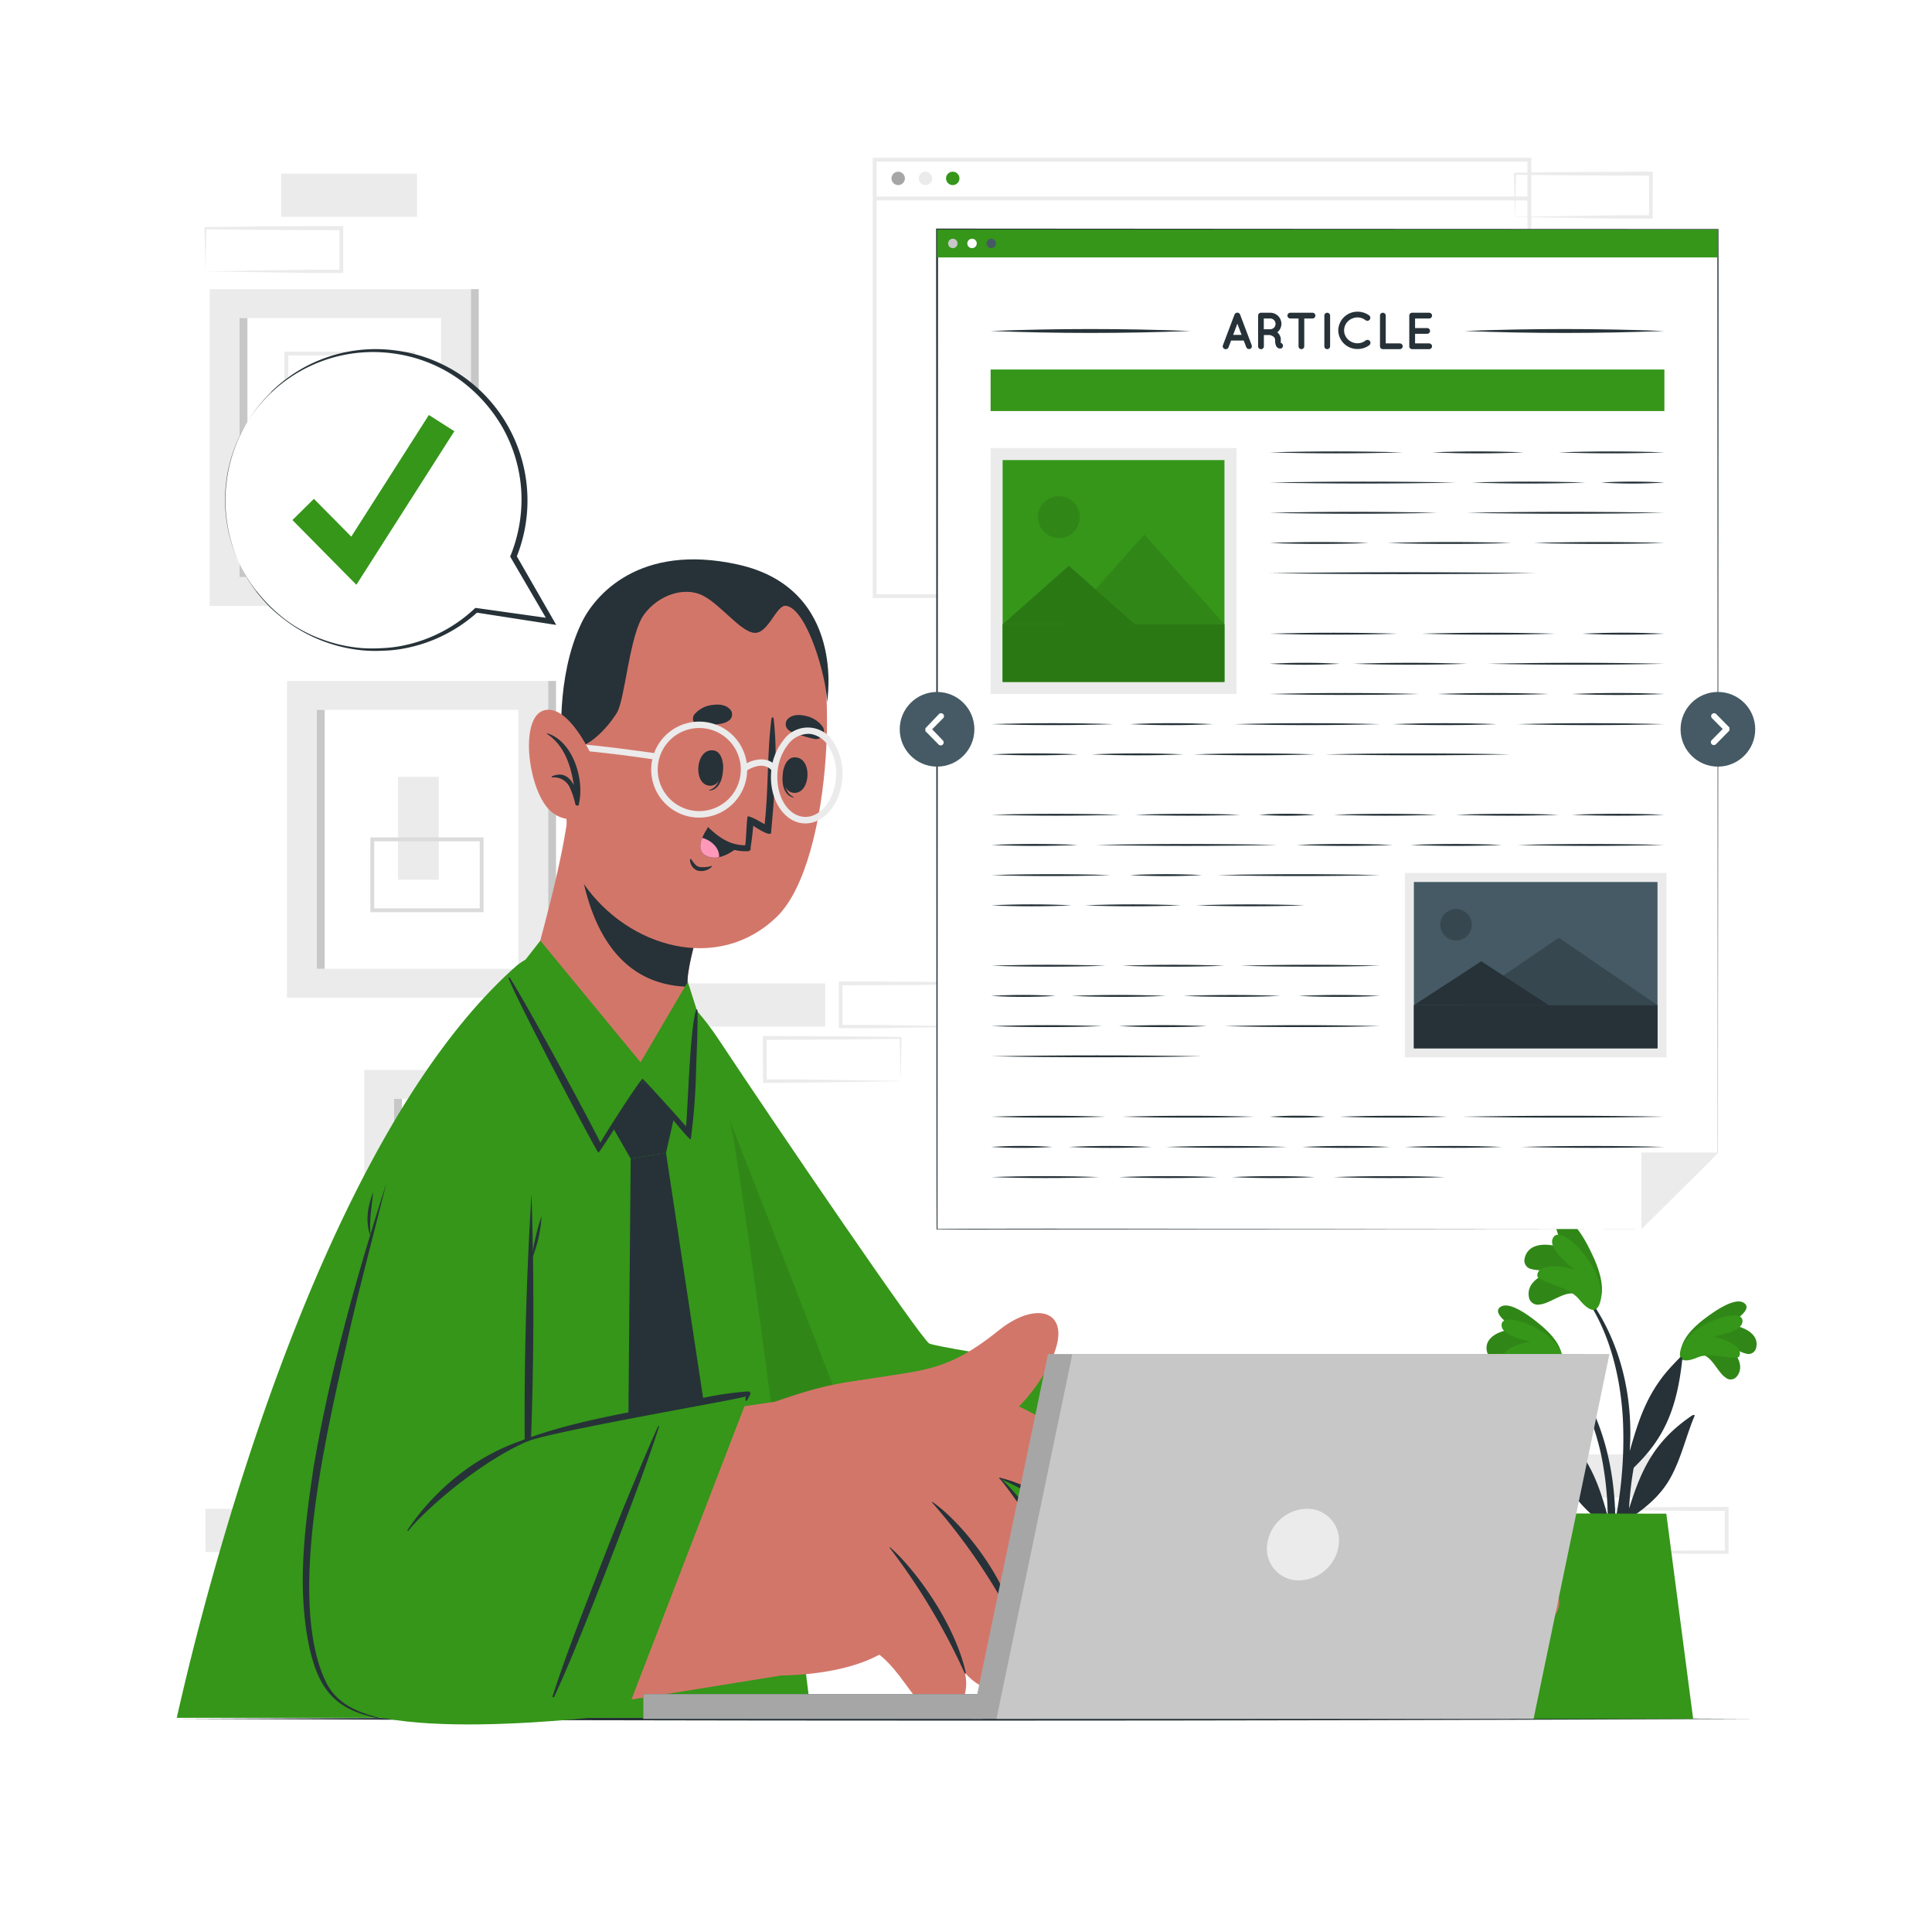 <svg class="animated" id="freepik_stories-online-article" xmlns="http://www.w3.org/2000/svg" viewBox="0 0 500 500" version="1.1" xmlns:xlink="http://www.w3.org/1999/xlink" xmlns:svgjs="http://svgjs.com/svgjs"><style>svg#freepik_stories-online-article:not(.animated) .animable {opacity: 0;}svg#freepik_stories-online-article.animated #freepik--Character--inject-68 {animation: 3s Infinite  linear floating;animation-delay: 0s;}            @keyframes floating {                0% {                    opacity: 1;                    transform: translateY(0px);                }                50% {                    transform: translateY(-10px);                }                100% {                    opacity: 1;                    transform: translateY(0px);                }            }        </style><g id="freepik--background-complete--inject-68" class="animable" style="transform-origin: 250.135px 221.485px;"><g id="elbi0k42zgi88"><rect x="392.07" y="376.37" width="35.16" height="11.19" style="fill: rgb(235, 235, 235); transform-origin: 409.65px 381.965px; transform: rotate(180deg);" class="animable"></rect></g><rect x="335.65" y="142.86" width="35.16" height="11.19" style="fill: rgb(235, 235, 235); transform-origin: 353.23px 148.455px;" id="el7qg5wkvgype" class="animable"></rect><path d="M411.68,401.67c5.84-.09,20.81-.34,26.45-.41l8.71,0-.46.45,0-11.19.5.5c-5.84,0-20.73-.07-26.37-.15l-8.79-.11.24-.24-.24,11.19Zm0,0-.23-11.19v-.23h.24c4.39-.06,13.2-.16,17.58-.2l17.58-.07h.5v.5l0,11.19v.46h-.45l-8.87,0c-5.6-.06-20.5-.32-26.29-.42Z" style="fill: rgb(235, 235, 235); transform-origin: 429.4px 396.055px;" id="eldjlaqc85p8n" class="animable"></path><path d="M252.69,265.69c-5.85.1-20.62.35-26.29.41l-8.86,0h-.46v-.46l0-11.19V254h.51l17.57.07c4.38,0,13.21.13,17.58.19h.25v.23l-.24,11.19Zm0,0-.23-11.19.23.24c-4.38.06-13.19.16-17.58.19l-17.57.07.49-.5,0,11.19-.45-.45,8.71,0c5.57.06,20.68.31,26.44.41Z" style="fill: rgb(235, 235, 235); transform-origin: 235.035px 260.05px;" id="elvc829ir0wcf" class="animable"></path><path d="M233.08,279.8c-5.86.1-20.63.35-26.29.41l-8.87.05h-.45v-.46l-.05-11.19v-.5h.5l17.58.07c4.38,0,13.2.13,17.58.19h.24v.23l-.24,11.19Zm0,0-.24-11.19.24.24c-4.38.06-13.19.15-17.58.19l-17.58.07.5-.5,0,11.19-.46-.45,8.71,0c5.58.06,20.69.31,26.45.41Z" style="fill: rgb(235, 235, 235); transform-origin: 215.37px 274.185px;" id="elzwnudezsav" class="animable"></path><rect x="178.39" y="254.5" width="35.16" height="11.19" style="fill: rgb(235, 235, 235); transform-origin: 195.97px 260.095px;" id="elfj110ddfhd6" class="animable"></rect><g id="elhhwkxof679"><rect x="53.16" y="390.48" width="35.16" height="11.19" style="fill: rgb(235, 235, 235); transform-origin: 70.74px 396.075px; transform: rotate(180deg);" class="animable"></rect></g><g id="elpnhqf99x0eo"><rect x="72.77" y="44.93" width="35.16" height="11.19" style="fill: rgb(235, 235, 235); transform-origin: 90.35px 50.525px; transform: rotate(180deg);" class="animable"></rect></g><path d="M53.16,70.23c5.84-.1,20.81-.35,26.45-.41l8.71,0-.46.45,0-11.19.5.5c-5.84,0-20.73-.07-26.37-.15l-8.79-.11L53.4,59l-.24,11.19Zm0,0L52.92,59v-.23h.24c4.39-.06,13.19-.16,17.58-.2l17.58-.07h.5V59l0,11.19v.46h-.45l-8.87,0c-5.6-.07-20.51-.32-26.29-.42Z" style="fill: rgb(235, 235, 235); transform-origin: 70.87px 64.575px;" id="elxdil4d30n7k" class="animable"></path><path d="M392.07,56.12c5.84-.1,20.81-.34,26.45-.41l8.71,0-.46.45,0-11.19.5.5-17.58-.07c-4.38,0-13.2-.13-17.58-.19l.24-.24-.24,11.19Zm0,0-.24-11.19V44.7h.24c4.39-.06,13.2-.16,17.58-.2l17.58-.07h.5v.5l-.05,11.19v.46h-.45l-8.87,0c-5.6-.07-20.5-.32-26.29-.42Z" style="fill: rgb(235, 235, 235); transform-origin: 409.78px 50.505px;" id="eljjt3xtu4gul" class="animable"></path><path d="M396.3,154.78H225.86V40.84H396.3Zm-169.44-1H395.3V41.84H226.86Z" style="fill: rgb(235, 235, 235); transform-origin: 311.08px 97.81px;" id="el2tz159qmi28" class="animable"></path><path d="M234.18,46.17a1.73,1.73,0,1,1-1.73-1.73A1.74,1.74,0,0,1,234.18,46.17Z" style="fill: rgb(166, 166, 166); transform-origin: 232.45px 46.17px;" id="eledtaapmoxar" class="animable"></path><path d="M241.24,46.17a1.73,1.73,0,1,1-1.73-1.73A1.74,1.74,0,0,1,241.24,46.17Z" style="fill: rgb(235, 235, 235); transform-origin: 239.51px 46.17px;" id="el2ujdk9i1km6" class="animable"></path><path d="M248.3,46.17a1.73,1.73,0,1,1-1.73-1.73A1.73,1.73,0,0,1,248.3,46.17Z" style="fill: rgb(53, 150, 25); transform-origin: 246.57px 46.17px;" id="el4z0fxifssln" class="animable"></path><rect x="226.36" y="50.86" width="169.44" height="1" style="fill: rgb(235, 235, 235); transform-origin: 311.08px 51.36px;" id="elk042r5ywwm" class="animable"></rect><rect x="54.27" y="74.83" width="67.59" height="81.99" style="fill: rgb(235, 235, 235); transform-origin: 88.065px 115.825px;" id="ellzt91wxkvw" class="animable"></rect><rect x="62" y="82.31" width="52.15" height="67.02" style="fill: rgb(255, 255, 255); transform-origin: 88.075px 115.82px;" id="elii8ckaz3e" class="animable"></rect><rect x="62" y="82.31" width="2.03" height="67.02" style="fill: rgb(199, 199, 199); transform-origin: 63.015px 115.82px;" id="elcfmcyfj09qa" class="animable"></rect><rect x="121.87" y="74.83" width="2.03" height="81.99" style="fill: rgb(199, 199, 199); transform-origin: 122.885px 115.825px;" id="el8nvy2osfbkg" class="animable"></rect><g id="el8x2psnhrbpm"><rect x="89.24" y="97.81" width="12.3" height="36.63" style="fill: rgb(235, 235, 235); transform-origin: 95.39px 116.125px; transform: rotate(180deg);" class="animable"></rect></g><path d="M107.4,110H73.61v-19H107.4Zm-32.79-1H106.4v-17H74.61Z" style="fill: rgb(235, 235, 235); transform-origin: 90.505px 100.5px;" id="el7whaa143yxk" class="animable"></path><rect x="94.27" y="276.89" width="67.59" height="81.99" style="fill: rgb(235, 235, 235); transform-origin: 128.065px 317.885px;" id="el0fu95olfuna" class="animable"></rect><rect x="102" y="284.37" width="52.15" height="67.02" style="fill: rgb(255, 255, 255); transform-origin: 128.075px 317.88px;" id="elpmbmhuqnwad" class="animable"></rect><rect x="102" y="284.37" width="2.03" height="67.02" style="fill: rgb(199, 199, 199); transform-origin: 103.015px 317.88px;" id="elbh5j3hnnj9f" class="animable"></rect><rect x="161.87" y="276.89" width="2.03" height="81.99" style="fill: rgb(199, 199, 199); transform-origin: 162.885px 317.885px;" id="elyfymolh4c0k" class="animable"></rect><rect x="119.47" y="299.87" width="12.3" height="36.63" style="fill: rgb(235, 235, 235); transform-origin: 125.62px 318.185px;" id="elyjayyto5y0a" class="animable"></rect><path d="M147.4,312.06H113.61V293.11H147.4Zm-32.79-1H146.4V294.11H114.61Z" style="fill: rgb(235, 235, 235); transform-origin: 130.505px 302.585px;" id="elgjuenjxxeo" class="animable"></path><rect x="74.27" y="176.23" width="67.59" height="81.99" style="fill: rgb(235, 235, 235); transform-origin: 108.065px 217.225px;" id="eldoxsbgmkzwr" class="animable"></rect><rect x="82" y="183.71" width="52.15" height="67.02" style="fill: rgb(255, 255, 255); transform-origin: 108.075px 217.22px;" id="elktfh5w4n4j" class="animable"></rect><rect x="82" y="183.71" width="2.03" height="67.02" style="fill: rgb(199, 199, 199); transform-origin: 83.015px 217.22px;" id="elpwniqvb6eaa" class="animable"></rect><rect x="141.87" y="176.23" width="2.03" height="81.99" style="fill: rgb(199, 199, 199); transform-origin: 142.885px 217.225px;" id="el1p2kp0u0td9" class="animable"></rect><rect x="103.02" y="201.04" width="10.53" height="26.63" style="fill: rgb(235, 235, 235); transform-origin: 108.285px 214.355px;" id="elzfu7l4fw5m8" class="animable"></rect><path d="M125.15,236.08H95.85V216.72h29.3Zm-28.3-1h27.3V217.72H96.85Z" style="fill: rgb(219, 219, 219); transform-origin: 110.5px 226.4px;" id="eluupqlif8l9s" class="animable"></path></g><g id="freepik--Table--inject-68" class="animable" style="transform-origin: 250px 444.836px;"><path d="M45.75,444.84c130.86-.62,277.64-.62,408.5,0-130.86.61-277.64.61-408.5,0Z" style="fill: rgb(38, 50, 56); transform-origin: 250px 444.836px;" id="elpxij2hoy4eh" class="animable"></path></g><g id="freepik--Plant--inject-68" class="animable" style="transform-origin: 419.664px 380.12px;"><path d="M401.86,350.22c15.62,15.29,18.24,38.95,14.95,59.68-.09.47-.81.34-.81-.1,0-4.72.14-9.4.13-14.06-.09-.21-.16-.41-.25-.62-4.07-3-7.82-6.32-10.14-10.91-2.61-5.13-3.64-10.92-5.63-16.27-.19-.52.36-.37.72-.1,9.5,7,12.53,14.55,15.25,24.63a83.63,83.63,0,0,0-1.65-15.7c-2.05-9.56-6.12-19-13-26.14C401.19,350.36,401.59,350,401.86,350.22Z" style="fill: rgb(38, 50, 56); transform-origin: 409.065px 380.174px;" id="elm8gdn8kzc2" class="animable"></path><path d="M398.92,352c-2.69.09-4.37,4.39-6.46,5.64a2,2,0,0,1-3-.46c-2.08-2.9.77-6.48,3.45-8.47-1.92.78-3.5,2.17-5.57,2.56a1.93,1.93,0,0,1-2.51-1.51c-.91-3.95,4-5.7,7.44-5.79-1.65-1.14-6.37-4.25-3.86-5.79s8.08,2.92,9.89,4.39c2.66,2.15,5.82,5.37,5.94,8.74C404.43,355.25,401,352.83,398.92,352Z" style="fill: rgb(53, 150, 25); transform-origin: 394.484px 347.992px;" id="elo4w4e8d2usf" class="animable"></path><g id="elnzvwhoogcsh"><path d="M398.92,352c-2.69.09-4.37,4.39-6.46,5.64a2,2,0,0,1-3-.46c-2.08-2.9.77-6.48,3.45-8.47-1.92.78-3.5,2.17-5.57,2.56a1.93,1.93,0,0,1-2.51-1.51c-.91-3.95,4-5.7,7.44-5.79-1.65-1.14-6.37-4.25-3.86-5.79s8.08,2.92,9.89,4.39c2.66,2.15,5.82,5.37,5.94,8.74C404.43,355.25,401,352.83,398.92,352Z" style="opacity: 0.1; transform-origin: 394.484px 347.992px;" class="animable"></path></g><path d="M399.7,352.66c-3.44-1.56-10,.69-10.6-.61-1.14-2.65,4.14-4.46,7-4.81-2.63-.71-7.65-1.85-7.5-4.37.19-3.09,7.71-.44,11.52,2.48,4.79,3.68,4.76,7.22,4,7.93C403,354.26,400.27,352.92,399.7,352.66Z" style="fill: rgb(53, 150, 25); transform-origin: 396.547px 347.561px;" id="elnpffm31smtd" class="animable"></path><path d="M437.43,348.71c-16.19,14.68-19.71,38.23-17.21,59.06.07.47.8.37.82-.07.18-4.71.21-9.39.41-14.05l.26-.61c4.19-2.81,8.06-6,10.56-10.51,2.8-5,4.05-10.78,6.24-16,.21-.51-.34-.38-.71-.13-9.76,6.64-13.08,14.06-16.19,24a84.53,84.53,0,0,1,2.25-15.62c2.42-9.48,6.84-18.79,14-25.63A.29.29,0,0,0,437.43,348.71Z" style="fill: rgb(38, 50, 56); transform-origin: 429.024px 378.351px;" id="elo480u6tchoh" class="animable"></path><path d="M440.3,350.6c2.68.19,4.2,4.55,6.25,5.88a2,2,0,0,0,3-.35c2.18-2.82-.53-6.5-3.13-8.6,1.89.86,3.42,2.31,5.47,2.78a2,2,0,0,0,2.57-1.41c1.06-3.92-3.82-5.86-7.22-6.07,1.69-1.08,6.53-4,4.08-5.64s-8.19,2.6-10.05,4c-2.74,2.05-6,5.15-6.27,8.52C434.67,353.63,438.2,351.34,440.3,350.6Z" style="fill: rgb(53, 150, 25); transform-origin: 444.793px 346.911px;" id="elh38vf30g7s4" class="animable"></path><g id="elu76nz17p1d8"><path d="M440.3,350.6c2.68.19,4.2,4.55,6.25,5.88a2,2,0,0,0,3-.35c2.18-2.82-.53-6.5-3.13-8.6,1.89.86,3.42,2.31,5.47,2.78a2,2,0,0,0,2.57-1.41c1.06-3.92-3.82-5.86-7.22-6.07,1.69-1.08,6.53-4,4.08-5.64s-8.19,2.6-10.05,4c-2.74,2.05-6,5.15-6.27,8.52C434.67,353.63,438.2,351.34,440.3,350.6Z" style="opacity: 0.1; transform-origin: 444.793px 346.911px;" class="animable"></path></g><path d="M439.5,351.23c3.49-1.43,10,1.07,10.61-.21,1.24-2.6-4-4.62-6.79-5.08,2.64-.61,7.71-1.55,7.65-4.08-.07-3.09-7.69-.72-11.6,2.05-4.93,3.49-5,7-4.27,7.77C436.15,352.7,438.92,351.47,439.5,351.23Z" style="fill: rgb(53, 150, 25); transform-origin: 442.867px 346.241px;" id="elhrrw51y5bln" class="animable"></path><path d="M420.88,387.5a159.81,159.81,0,0,1-5,23.22.58.58,0,0,1-1.13-.23c1.06-7.15,3-14.18,4.06-21.33A107.91,107.91,0,0,0,420,367.25c-.68-12.06-4-24.89-11.83-34.33-.17-.22.19-.54.37-.33,15.76,18.37,13.25,40.89,13.24,42.91,2.23-7.6,4.53-16.32,13-24.06.37-.34.65-.18.59.39-1.51,14.1-5.43,21.47-13.61,29Q421.41,384.2,420.88,387.5Z" style="fill: rgb(38, 50, 56); transform-origin: 421.752px 371.823px;" id="elyxbvjdcc64" class="animable"></path><path d="M408.06,335c-2.84-1.26-6.75,2.35-9.55,2.59a2.32,2.32,0,0,1-2.84-2c-.7-4,4.06-6.32,7.84-7-2.38-.14-4.73.49-7.07-.14a2.24,2.24,0,0,1-1.85-2.83c1.05-4.55,7.07-3.88,10.64-2.26-1.13-2-4.47-7.62-1.09-7.95s6.92,7.09,8.05,9.53c1.68,3.57,3.34,8.51,1.77,12.06C412.14,341.18,409.79,336.93,408.06,335Z" style="fill: rgb(53, 150, 25); transform-origin: 404.547px 327.088px;" id="elmwj19km93fa" class="animable"></path><g id="el816yst2b4hc"><path d="M408.06,335c-2.84-1.26-6.75,2.35-9.55,2.59a2.32,2.32,0,0,1-2.84-2c-.7-4,4.06-6.32,7.84-7-2.38-.14-4.73.49-7.07-.14a2.24,2.24,0,0,1-1.85-2.83c1.05-4.55,7.07-3.88,10.64-2.26-1.13-2-4.47-7.62-1.09-7.95s6.92,7.09,8.05,9.53c1.68,3.57,3.34,8.51,1.77,12.06C412.14,341.18,409.79,336.93,408.06,335Z" style="opacity: 0.1; transform-origin: 404.547px 327.088px;" class="animable"></path></g><path d="M408.53,336.11c-2.78-3.35-10.76-4.34-10.69-6,.16-3.32,6.54-2.55,9.67-1.48-2.36-2.06-7-5.76-5.57-8.3,1.75-3.11,8.21,3.43,10.69,8.37,3.13,6.23,1.31,9.89.13,10.23C411.14,339.42,409,336.67,408.53,336.11Z" style="fill: rgb(53, 150, 25); transform-origin: 406.104px 329.256px;" id="el7u74fj33m0v" class="animable"></path><path d="M431.24,391.74l6.95,53.1H395.91c.87-4.71,8.74-53.16,8.74-53.16Z" style="fill: rgb(53, 150, 25); transform-origin: 417.05px 418.26px;" id="elzjhc8s0lfy" class="animable"></path></g><g id="freepik--Article--inject-68" class="animable" style="transform-origin: 343.55px 188.675px;"><polygon points="424.8 318.08 242.51 318.08 242.51 59.41 444.59 59.41 444.59 298.27 424.8 318.08" style="fill: rgb(255, 255, 255); transform-origin: 343.55px 188.745px;" id="elntufew2kswo" class="animable"></polygon><path d="M424.8,318.08c-.09,0-182.31.08-182.4.11s-.09-258.73-.14-258.78v-.25h.25c.1,0,202.12.14,202.22.11s-.18,239-.13,239-19.8,19.8-19.8,19.81Zm0,0,19.77-19.81-.12-238.86c.88.3-202.13.18-201.94.25l.25-.25-.14,258.67c-.68-.26,182.33.07,182.18,0Z" style="fill: rgb(38, 50, 56); transform-origin: 343.506px 188.675px;" id="elkc63l4vpqg" class="animable"></path><rect x="242.51" y="59.41" width="202.08" height="7.21" style="fill: rgb(53, 150, 25); transform-origin: 343.55px 63.015px;" id="el088nhm2i6mn4" class="animable"></rect><path d="M247.81,63a1.22,1.22,0,1,1-1.22-1.22A1.22,1.22,0,0,1,247.81,63Z" style="fill: rgb(199, 199, 199); transform-origin: 246.59px 63px;" id="eli2w48opd5z" class="animable"></path><path d="M252.78,63a1.22,1.22,0,1,1-1.22-1.22A1.21,1.21,0,0,1,252.78,63Z" style="fill: rgb(255, 255, 255); transform-origin: 251.56px 63px;" id="elyec80abp3n8" class="animable"></path><path d="M257.76,63a1.22,1.22,0,1,1-1.22-1.22A1.22,1.22,0,0,1,257.76,63Z" style="fill: rgb(69, 90, 100); transform-origin: 256.54px 63px;" id="el90dqljqet8" class="animable"></path><path d="M321.87,88.14H318.6l-.66,1.75a.78.78,0,0,1-1,.43.76.76,0,0,1-.44-1l3-7.93a.78.78,0,0,1,.72-.47.75.75,0,0,1,.71.47l3,7.93a.77.77,0,0,1-.45,1,.62.62,0,0,1-.25,0,.72.72,0,0,1-.69-.47Zm-.55-1.48-1.09-2.89-1.09,2.89Z" style="fill: rgb(38, 50, 56); transform-origin: 320.213px 85.646px;" id="elsk2s2hvpulo" class="animable"></path><path d="M332,89.25a.75.75,0,0,1-.47.94,1.34,1.34,0,0,1-.3,0h0a1,1,0,0,1-.53-.15,1.39,1.39,0,0,1-.43-.47A3.62,3.62,0,0,1,330,88a1.1,1.1,0,0,0-.16-.57,1.21,1.21,0,0,0-.41-.4,2.86,2.86,0,0,0-.75-.32h-1.59v2.92a.74.74,0,0,1-.75.74.73.73,0,0,1-.74-.74V81.68a.73.73,0,0,1,.74-.74h2.41a2.88,2.88,0,0,1,2.88,2.89A2.84,2.84,0,0,1,330.56,86a2.25,2.25,0,0,1,.47.5,2.55,2.55,0,0,1,.45,1.45,3,3,0,0,0,0,.8A.74.74,0,0,1,332,89.25Zm-1.89-5.42a1.38,1.38,0,0,0-1.38-1.4h-1.66v2.78h1.66A1.38,1.38,0,0,0,330.11,83.83Z" style="fill: rgb(38, 50, 56); transform-origin: 328.818px 85.655px;" id="elqoymwpceslp" class="animable"></path><path d="M339.68,82.43h-2.14v7.19a.74.74,0,1,1-1.48,0V82.43h-2.13a.75.75,0,0,1-.74-.75.73.73,0,0,1,.74-.74h5.75a.74.74,0,0,1,.74.74A.76.76,0,0,1,339.68,82.43Z" style="fill: rgb(38, 50, 56); transform-origin: 336.805px 85.65px;" id="elud547aut5gq" class="animable"></path><path d="M342.74,81.68a.73.73,0,0,1,.74-.74.75.75,0,0,1,.75.74v7.94a.75.75,0,0,1-.75.74.73.73,0,0,1-.74-.74Z" style="fill: rgb(38, 50, 56); transform-origin: 343.485px 85.65px;" id="elguljwm2hlcf" class="animable"></path><path d="M346.34,85.52a4.93,4.93,0,0,1,4.94-4.85,5,5,0,0,1,3.11,1,.78.78,0,0,1-.95,1.23,3.32,3.32,0,0,0-2.16-.75,3.6,3.6,0,0,0-2.43,1,3.35,3.35,0,0,0-1,2.35,3.29,3.29,0,0,0,1,2.34,3.6,3.6,0,0,0,2.43,1,3.39,3.39,0,0,0,2.16-.74.81.81,0,0,1,1.08.15.79.79,0,0,1-.13,1.07,5,5,0,0,1-3.11,1A4.91,4.91,0,0,1,346.34,85.52Z" style="fill: rgb(38, 50, 56); transform-origin: 350.506px 85.495px;" id="elzoj6b6xi7n" class="animable"></path><path d="M357.14,89.62V81.68a.74.74,0,0,1,.74-.74.75.75,0,0,1,.75.74v7.19h3.65a.76.76,0,0,1,.74.75.75.75,0,0,1-.74.74h-4.4A.73.73,0,0,1,357.14,89.62Z" style="fill: rgb(38, 50, 56); transform-origin: 360.08px 85.65px;" id="elb87osz7279n" class="animable"></path><path d="M364.72,89.62V81.68a.73.73,0,0,1,.74-.74h4.41a.74.74,0,0,1,.74.74.75.75,0,0,1-.74.75h-3.65V84.9h3.13a.75.75,0,0,1,.74.74.74.74,0,0,1-.74.75h-3.13v2.48h3.65a.76.76,0,0,1,.74.75.75.75,0,0,1-.74.74H365.5s0,0,0,0h0A.74.74,0,0,1,364.72,89.62Z" style="fill: rgb(38, 50, 56); transform-origin: 367.665px 85.65px;" id="elucuax0tqlil" class="animable"></path><path d="M379,85.66c17.2-.67,34.52-.67,51.71,0-17.19.67-34.51.67-51.71,0Z" style="fill: rgb(38, 50, 56); transform-origin: 404.855px 85.66px;" id="ely4lar0rymln" class="animable"></path><path d="M256.37,85.66c17.19-.67,34.51-.67,51.71,0-17.2.67-34.52.67-51.71,0Z" style="fill: rgb(38, 50, 56); transform-origin: 282.225px 85.66px;" id="elc75x89qjkms" class="animable"></path><rect x="256.37" y="95.63" width="174.37" height="10.75" style="fill: rgb(53, 150, 25); transform-origin: 343.555px 101.005px;" id="elpgeac4bdhwh" class="animable"></rect><path d="M403.41,117.08c8.81-.33,18.51-.33,27.32,0-8.81.33-18.51.33-27.32,0Z" style="fill: rgb(38, 50, 56); transform-origin: 417.07px 117.08px;" id="eln5gfcbkk04g" class="animable"></path><path d="M370.61,117.08q11.86-.51,23.74,0-11.87.51-23.74,0Z" style="fill: rgb(38, 50, 56); transform-origin: 382.48px 117.08px;" id="el1e9ahdipqph" class="animable"></path><path d="M328.59,117.08c11.11-.33,23.33-.33,34.43,0-11.1.33-23.32.33-34.43,0Z" style="fill: rgb(38, 50, 56); transform-origin: 345.805px 117.08px;" id="el0x1suebbhs19" class="animable"></path><path d="M414.33,124.89a133.94,133.94,0,0,1,16.4,0,132,132,0,0,1-16.4,0Z" style="fill: rgb(38, 50, 56); transform-origin: 422.53px 124.892px;" id="elte4j2dy5wqf" class="animable"></path><path d="M380.89,124.89c9.5-.32,20-.33,29.45,0-9.49.33-19.95.33-29.45,0Z" style="fill: rgb(38, 50, 56); transform-origin: 395.615px 124.892px;" id="eltlsybj2c8e" class="animable"></path><path d="M328.59,124.89c15.56-.32,32.68-.33,48.24,0-15.56.33-32.68.33-48.24,0Z" style="fill: rgb(38, 50, 56); transform-origin: 352.71px 124.892px;" id="elu0pzaf7tnej" class="animable"></path><path d="M379.66,132.71c16.48-.33,34.6-.33,51.07,0-16.47.33-34.59.33-51.07,0Z" style="fill: rgb(38, 50, 56); transform-origin: 405.195px 132.71px;" id="els5pkbx8h45l" class="animable"></path><path d="M328.59,132.71c14-.33,29.37-.33,43.35,0-14,.33-29.37.33-43.35,0Z" style="fill: rgb(38, 50, 56); transform-origin: 350.265px 132.71px;" id="el3sdmr5y972o" class="animable"></path><path d="M396.93,140.52c10.9-.32,22.9-.33,33.8,0-10.9.33-22.9.33-33.8,0Z" style="fill: rgb(38, 50, 56); transform-origin: 413.83px 140.522px;" id="el8gxficcrgue" class="animable"></path><path d="M359.13,140.52c10.33-.32,21.71-.33,32,0-10.33.33-21.71.33-32,0Z" style="fill: rgb(38, 50, 56); transform-origin: 375.13px 140.522px;" id="el5qn19g1bujk" class="animable"></path><path d="M328.59,140.52c8.28-.32,17.39-.33,25.67,0-8.28.33-17.39.33-25.67,0Z" style="fill: rgb(38, 50, 56); transform-origin: 341.425px 140.522px;" id="eldhm0ovgnay" class="animable"></path><path d="M328.59,148.34c22.21-.33,46.64-.33,68.85,0-22.21.33-46.64.32-68.85,0Z" style="fill: rgb(38, 50, 56); transform-origin: 363.015px 148.338px;" id="elkjf8exp05d" class="animable"></path><path d="M409.46,164q10.64-.51,21.27,0-10.64.51-21.27,0Z" style="fill: rgb(38, 50, 56); transform-origin: 420.095px 164px;" id="elx19ht75slpm" class="animable"></path><path d="M367.89,164c11.15-.33,23.43-.33,34.58,0-11.15.33-23.43.32-34.58,0Z" style="fill: rgb(38, 50, 56); transform-origin: 385.18px 163.998px;" id="elqwen3q9kehf" class="animable"></path><path d="M328.59,164c10.68-.33,22.42-.33,33.09,0-10.67.33-22.41.32-33.09,0Z" style="fill: rgb(38, 50, 56); transform-origin: 345.135px 163.998px;" id="elfan84zik7g9" class="animable"></path><path d="M385.18,171.78c14.7-.33,30.86-.33,45.55,0-14.69.33-30.85.33-45.55,0Z" style="fill: rgb(38, 50, 56); transform-origin: 407.955px 171.78px;" id="elz8enp5oa16l" class="animable"></path><path d="M350.26,171.78c9.49-.33,19.92-.33,29.4,0-9.48.33-19.91.33-29.4,0Z" style="fill: rgb(38, 50, 56); transform-origin: 364.96px 171.78px;" id="eluzoe9xaf94" class="animable"></path><path d="M328.59,171.78a163.66,163.66,0,0,1,18.13,0,161.25,161.25,0,0,1-18.13,0Z" style="fill: rgb(38, 50, 56); transform-origin: 337.655px 171.782px;" id="elc7mkpb6mfj" class="animable"></path><path d="M406.8,179.6q12-.51,23.93,0-12,.51-23.93,0Z" style="fill: rgb(38, 50, 56); transform-origin: 418.765px 179.6px;" id="elfb7oaxwhpbm" class="animable"></path><path d="M371.94,179.6c9.31-.33,19.56-.33,28.87,0-9.31.33-19.56.32-28.87,0Z" style="fill: rgb(38, 50, 56); transform-origin: 386.375px 179.598px;" id="elfjiwjfpocba" class="animable"></path><path d="M328.59,179.6c12.5-.33,26.25-.33,38.75,0-12.5.33-26.25.32-38.75,0Z" style="fill: rgb(38, 50, 56); transform-origin: 347.965px 179.598px;" id="eli5c1i0bgb0l" class="animable"></path><path d="M392.72,187.41c12.26-.33,25.75-.33,38,0-12.26.33-25.75.33-38,0Z" style="fill: rgb(38, 50, 56); transform-origin: 411.72px 187.41px;" id="elgwktht6yuoe" class="animable"></path><path d="M360.46,187.41c8.69-.33,18.25-.33,26.94,0-8.69.33-18.25.33-26.94,0Z" style="fill: rgb(38, 50, 56); transform-origin: 373.93px 187.41px;" id="eljz0nwi2dpor" class="animable"></path><path d="M319.45,187.41c12.16-.33,25.53-.33,37.69,0-12.16.33-25.53.33-37.69,0Z" style="fill: rgb(38, 50, 56); transform-origin: 338.295px 187.41px;" id="eldc4u5os95bb" class="animable"></path><path d="M292.4,187.41q10.75-.51,21.51,0-10.76.51-21.51,0Z" style="fill: rgb(38, 50, 56); transform-origin: 303.155px 187.41px;" id="elyog5x8l3vb" class="animable"></path><path d="M256.54,187.41c10.21-.33,21.44-.33,31.65,0-10.21.33-21.44.33-31.65,0Z" style="fill: rgb(38, 50, 56); transform-origin: 272.365px 187.41px;" id="elm4icqj6eras" class="animable"></path><path d="M343,195.23c15.41-.33,32.36-.33,47.77,0-15.41.33-32.36.32-47.77,0Z" style="fill: rgb(38, 50, 56); transform-origin: 366.885px 195.228px;" id="ele6tqqtucvt4" class="animable"></path><path d="M308.92,195.23c10.12-.33,21.25-.33,31.37,0-10.12.33-21.25.32-31.37,0Z" style="fill: rgb(38, 50, 56); transform-origin: 324.605px 195.228px;" id="el5iqk9wcm2xw" class="animable"></path><path d="M282.54,195.23q11.85-.51,23.72,0-11.86.5-23.72,0Z" style="fill: rgb(38, 50, 56); transform-origin: 294.4px 195.228px;" id="elpk9wdug8c9f" class="animable"></path><path d="M256.54,195.23q11.22-.51,22.45,0-11.22.5-22.45,0Z" style="fill: rgb(38, 50, 56); transform-origin: 267.765px 195.228px;" id="eluibji5ynnkg" class="animable"></path><path d="M406.8,210.86q12-.51,23.93,0-12,.49-23.93,0Z" style="fill: rgb(38, 50, 56); transform-origin: 418.765px 210.855px;" id="elvra62tsv5us" class="animable"></path><path d="M376.83,210.86c8.57-.33,18-.33,26.58,0-8.57.33-18,.32-26.58,0Z" style="fill: rgb(38, 50, 56); transform-origin: 390.12px 210.858px;" id="elj8nc038vxwn" class="animable"></path><path d="M345.14,210.86c8.64-.33,18.15-.33,26.8,0-8.65.33-18.16.32-26.8,0Z" style="fill: rgb(38, 50, 56); transform-origin: 358.54px 210.858px;" id="el8gl0oobdcsk" class="animable"></path><path d="M325.88,210.86a99,99,0,0,1,14.41,0,101.92,101.92,0,0,1-14.41,0Z" style="fill: rgb(38, 50, 56); transform-origin: 333.085px 210.856px;" id="elpgit3wijf9" class="animable"></path><path d="M293.74,210.86c8.81-.33,18.51-.33,27.32,0-8.81.33-18.51.32-27.32,0Z" style="fill: rgb(38, 50, 56); transform-origin: 307.4px 210.858px;" id="el3bon9q8xof8" class="animable"></path><path d="M256.54,210.86c10.73-.33,22.53-.33,33.26,0-10.73.33-22.53.32-33.26,0Z" style="fill: rgb(38, 50, 56); transform-origin: 273.17px 210.858px;" id="eldjt6lkaauu5" class="animable"></path><path d="M392.72,218.67c12.26-.33,25.75-.33,38,0-12.26.33-25.75.33-38,0Z" style="fill: rgb(38, 50, 56); transform-origin: 411.72px 218.67px;" id="elnh66rwi17an" class="animable"></path><path d="M365,218.67q11.9-.51,23.77,0-11.88.51-23.77,0Z" style="fill: rgb(38, 50, 56); transform-origin: 376.885px 218.67px;" id="elnc5kk05ytip" class="animable"></path><path d="M335.52,218.67q12.48-.51,24.94,0-12.46.51-24.94,0Z" style="fill: rgb(38, 50, 56); transform-origin: 347.99px 218.67px;" id="els3zd73m9zi" class="animable"></path><path d="M283.65,218.67c15.12-.33,31.76-.33,46.88,0-15.12.33-31.76.33-46.88,0Z" style="fill: rgb(38, 50, 56); transform-origin: 307.09px 218.67px;" id="elt6ebbxo3yej" class="animable"></path><path d="M256.54,218.67q11.22-.51,22.45,0-11.22.51-22.45,0Z" style="fill: rgb(38, 50, 56); transform-origin: 267.765px 218.67px;" id="elm5z0xp8f4if" class="animable"></path><path d="M315.07,226.48c13.57-.32,28.5-.33,42.07,0-13.57.33-28.5.33-42.07,0Z" style="fill: rgb(38, 50, 56); transform-origin: 336.105px 226.482px;" id="eladsh7a4auc" class="animable"></path><path d="M292.4,226.48a176.36,176.36,0,0,1,18.68,0,171.18,171.18,0,0,1-18.68,0Z" style="fill: rgb(38, 50, 56); transform-origin: 301.74px 226.484px;" id="el6gf9xpez7ey" class="animable"></path><path d="M256.54,226.48c10-.32,21-.33,30.93,0-10,.33-21,.33-30.93,0Z" style="fill: rgb(38, 50, 56); transform-origin: 272.005px 226.482px;" id="el6rmndvgkqwj" class="animable"></path><path d="M309.58,234.3c9.06-.33,19-.33,28.08,0-9.06.33-19,.33-28.08,0Z" style="fill: rgb(38, 50, 56); transform-origin: 323.62px 234.3px;" id="elmdc331ap08t" class="animable"></path><path d="M280.82,234.3q12.39-.51,24.77,0-12.37.51-24.77,0Z" style="fill: rgb(38, 50, 56); transform-origin: 293.205px 234.3px;" id="elierqfca4ppe" class="animable"></path><path d="M256.54,234.3q10.4-.51,20.79,0-10.4.51-20.79,0Z" style="fill: rgb(38, 50, 56); transform-origin: 266.935px 234.3px;" id="el46d7e8t0atp" class="animable"></path><path d="M321.06,249.93c11.63-.33,24.44-.33,36.08,0-11.64.33-24.45.33-36.08,0Z" style="fill: rgb(38, 50, 56); transform-origin: 339.1px 249.93px;" id="elcqzt2vws6pf" class="animable"></path><path d="M290.46,249.93c8.53-.33,17.91-.33,26.43,0-8.52.33-17.9.33-26.43,0Z" style="fill: rgb(38, 50, 56); transform-origin: 303.675px 249.93px;" id="elt5gcx9a86e" class="animable"></path><path d="M256.54,249.93c9.55-.33,20-.33,29.6,0-9.55.33-20.05.33-29.6,0Z" style="fill: rgb(38, 50, 56); transform-origin: 271.34px 249.93px;" id="el6hmo9019y5u" class="animable"></path><path d="M336.1,257.74q10.53-.5,21,0-10.51.51-21,0Z" style="fill: rgb(38, 50, 56); transform-origin: 346.6px 257.742px;" id="el36wbjjq8jcm" class="animable"></path><path d="M306.26,257.74c8.09-.32,17-.33,25.11,0-8.1.33-17,.33-25.11,0Z" style="fill: rgb(38, 50, 56); transform-origin: 318.815px 257.742px;" id="elkll7c2flu6e" class="animable"></path><path d="M277.33,257.74q12.19-.5,24.41,0-12.21.51-24.41,0Z" style="fill: rgb(38, 50, 56); transform-origin: 289.535px 257.742px;" id="el10k14zpyg3si" class="animable"></path><path d="M256.54,257.74a137.72,137.72,0,0,1,16.63,0,135.69,135.69,0,0,1-16.63,0Z" style="fill: rgb(38, 50, 56); transform-origin: 264.855px 257.742px;" id="elq4s37781n98" class="animable"></path><path d="M316.89,265.56c13-.33,27.27-.33,40.25,0-13,.33-27.27.33-40.25,0Z" style="fill: rgb(38, 50, 56); transform-origin: 337.015px 265.56px;" id="elczmhbexowp" class="animable"></path><path d="M289.53,265.56q11.45-.51,22.88,0-11.43.51-22.88,0Z" style="fill: rgb(38, 50, 56); transform-origin: 300.97px 265.56px;" id="elqqr65o78dh9" class="animable"></path><path d="M256.54,265.56c9.28-.33,19.49-.33,28.77,0-9.28.33-19.49.33-28.77,0Z" style="fill: rgb(38, 50, 56); transform-origin: 270.925px 265.56px;" id="elm85j3rhandc" class="animable"></path><path d="M256.54,273.37c17.59-.32,36.94-.33,54.54,0-17.59.33-36.95.33-54.54,0Z" style="fill: rgb(38, 50, 56); transform-origin: 283.81px 273.372px;" id="elvlydbxjt3bb" class="animable"></path><path d="M378.42,289c16.88-.32,35.44-.33,52.31,0-16.87.33-35.43.33-52.31,0Z" style="fill: rgb(38, 50, 56); transform-origin: 404.575px 289.002px;" id="elut3543ojv1" class="animable"></path><path d="M346.72,289c9-.32,18.89-.33,27.88,0-9,.33-18.89.33-27.88,0Z" style="fill: rgb(38, 50, 56); transform-origin: 360.66px 289.002px;" id="el582mqhtozv" class="animable"></path><path d="M328.59,289A101.21,101.21,0,0,1,343,289a99.75,99.75,0,0,1-14.36,0Z" style="fill: rgb(38, 50, 56); transform-origin: 335.795px 289.001px;" id="elavkqbfrw6k" class="animable"></path><path d="M290.46,289c11-.32,23.13-.33,34.14,0-11,.33-23.13.33-34.14,0Z" style="fill: rgb(38, 50, 56); transform-origin: 307.53px 289.002px;" id="eljfthq08myx" class="animable"></path><path d="M256.54,289c9.55-.32,20-.33,29.6,0-9.55.33-20.05.33-29.6,0Z" style="fill: rgb(38, 50, 56); transform-origin: 271.34px 289.002px;" id="ely46zq885dma" class="animable"></path><path d="M393.72,296.82c11.94-.33,25.07-.33,37,0-11.94.33-25.07.32-37,0Z" style="fill: rgb(38, 50, 56); transform-origin: 412.22px 296.818px;" id="el5etcuagkhxh" class="animable"></path><path d="M363.58,296.82c8.11-.33,17-.33,25.15,0-8.11.33-17,.32-25.15,0Z" style="fill: rgb(38, 50, 56); transform-origin: 376.155px 296.818px;" id="elvwio2bp2obl" class="animable"></path><path d="M337,296.82q11.39-.51,22.78,0-11.4.51-22.78,0Z" style="fill: rgb(38, 50, 56); transform-origin: 348.39px 296.82px;" id="elzje8672mm9" class="animable"></path><path d="M301.74,296.82c10.11-.33,21.24-.33,31.34,0-10.1.33-21.23.32-31.34,0Z" style="fill: rgb(38, 50, 56); transform-origin: 317.41px 296.818px;" id="elvddgl7e7ezt" class="animable"></path><path d="M276.61,296.82q10.69-.51,21.39,0-10.69.51-21.39,0Z" style="fill: rgb(38, 50, 56); transform-origin: 287.305px 296.82px;" id="elcgk6rqaawki" class="animable"></path><path d="M256.54,296.82a122.81,122.81,0,0,1,15.82,0,124.64,124.64,0,0,1-15.82,0Z" style="fill: rgb(38, 50, 56); transform-origin: 264.45px 296.818px;" id="el44d06ngcrvo" class="animable"></path><path d="M345.14,304.63c9.28-.33,19.51-.33,28.79,0-9.28.33-19.51.33-28.79,0Z" style="fill: rgb(38, 50, 56); transform-origin: 359.535px 304.63px;" id="elnlnucob1s4d" class="animable"></path><path d="M318.81,304.63q10.74-.5,21.48,0-10.74.51-21.48,0Z" style="fill: rgb(38, 50, 56); transform-origin: 329.55px 304.633px;" id="el9reu9owdbiv" class="animable"></path><path d="M289.53,304.63c8.24-.33,17.31-.33,25.54,0-8.23.33-17.3.33-25.54,0Z" style="fill: rgb(38, 50, 56); transform-origin: 302.3px 304.63px;" id="elfmw2axt5q0i" class="animable"></path><path d="M256.54,304.63c9-.33,18.93-.33,27.94,0-9,.33-18.93.33-27.94,0Z" style="fill: rgb(38, 50, 56); transform-origin: 270.51px 304.63px;" id="elpmyynl05njh" class="animable"></path><g id="elf1lglue6jtg"><rect x="256.37" y="115.96" width="63.64" height="63.64" style="fill: rgb(235, 235, 235); transform-origin: 288.19px 147.78px; transform: rotate(180deg);" class="animable"></rect></g><g id="elboiyeomc8lv"><rect x="259.48" y="119.07" width="57.41" height="57.41" style="fill: rgb(53, 150, 25); transform-origin: 288.185px 147.775px; transform: rotate(180deg);" class="animable"></rect></g><g id="elhak5v6j9ing"><path d="M268.73,132.77a5.42,5.42,0,1,0,4.25-4.25A5.42,5.42,0,0,0,268.73,132.77Z" style="opacity: 0.1; transform-origin: 274.044px 133.834px;" class="animable"></path></g><g id="eliwepwrj9v78"><polygon points="275.4 161.58 316.89 161.58 296.15 138.32 275.4 161.58" style="opacity: 0.1; transform-origin: 296.145px 149.95px;" class="animable"></polygon></g><polygon points="259.48 161.58 293.74 161.58 276.61 146.43 259.48 161.58" style="fill: rgb(53, 150, 25); transform-origin: 276.61px 154.005px;" id="elax30x51zmw6" class="animable"></polygon><g id="elcxmoc4w5z2v"><g style="opacity: 0.2; transform-origin: 276.61px 154.005px;" class="animable"><polygon points="259.48 161.58 293.74 161.58 276.61 146.43 259.48 161.58" id="el7749e1c1178" class="animable" style="transform-origin: 276.61px 154.005px;"></polygon></g></g><rect x="259.48" y="161.58" width="57.41" height="14.9" style="fill: rgb(53, 150, 25); transform-origin: 288.185px 169.03px;" id="elidfyu0tms3" class="animable"></rect><g id="elch9shukvsy4"><rect x="259.48" y="161.58" width="57.41" height="14.9" style="opacity: 0.2; transform-origin: 288.185px 169.03px;" class="animable"></rect></g><g id="el7cs50wh5exj"><rect x="363.58" y="225.92" width="67.73" height="47.73" style="fill: rgb(235, 235, 235); transform-origin: 397.445px 249.785px; transform: rotate(180deg);" class="animable"></rect></g><g id="el44jstttn76"><rect x="365.91" y="228.26" width="63.05" height="43.05" style="fill: rgb(69, 90, 100); transform-origin: 397.435px 249.785px; transform: rotate(180deg);" class="animable"></rect></g><path d="M372.85,238.53a4.06,4.06,0,1,0,3.19-3.19A4.07,4.07,0,0,0,372.85,238.53Z" style="fill: rgb(55, 71, 79); transform-origin: 376.832px 239.322px;" id="elo804qijadvk" class="animable"></path><polygon points="377.85 260.14 428.97 260.14 403.41 242.69 377.85 260.14" style="fill: rgb(55, 71, 79); transform-origin: 403.41px 251.415px;" id="eliudz291gueh" class="animable"></polygon><polygon points="365.91 260.14 400.81 260.14 383.36 248.78 365.91 260.14" style="fill: rgb(38, 50, 56); transform-origin: 383.36px 254.46px;" id="el6bev7yv185x" class="animable"></polygon><rect x="365.91" y="260.14" width="63.05" height="11.17" style="fill: rgb(38, 50, 56); transform-origin: 397.435px 265.725px;" id="elyxclyw4koqa" class="animable"></rect><circle cx="242.51" cy="188.74" r="9.66" style="fill: rgb(69, 90, 100); transform-origin: 242.51px 188.74px;" id="elypqu7r6ytd" class="animable"></circle><path d="M244,191.61a.76.76,0,0,1-.53,1.3.83.83,0,0,1-.55-.22l-3.37-3.42a.09.09,0,0,1-.06-.07l0,0a.21.21,0,0,1,0-.1.09.09,0,0,1,0-.05s0-.06,0-.07,0-.05,0-.06v-.08s0,0,0-.08,0,0,0-.06v-.08s0,0,0,0,0-.06,0-.09,0,0,0,0a.6.6,0,0,1,.06-.11,0,0,0,0,1,0,0,.25.25,0,0,1,.07-.08L243,184.8a.78.78,0,0,1,1.08,0,.76.76,0,0,1,0,1.08l-2.84,2.86Z" style="fill: rgb(255, 255, 255); transform-origin: 241.895px 188.746px;" id="elinvp84oapyl" class="animable"></path><circle cx="444.59" cy="188.74" r="9.66" style="fill: rgb(69, 90, 100); transform-origin: 444.59px 188.74px;" id="elfezvru7oruv" class="animable"></circle><path d="M443.07,185.88a.76.76,0,0,1,.53-1.3.79.79,0,0,1,.55.22l3.37,3.42s.05,0,.06.07l0,0a.21.21,0,0,1,0,.1.07.07,0,0,1,0,.05s0,.06,0,.07,0,.05,0,.06v.08s0,0,0,.07,0,0,0,.06v.09s0,0,0,.05,0,.06,0,.09,0,0,0,0,0,.08-.06.1,0,0,0,0a.17.17,0,0,1-.07.08l-3.37,3.42a.78.78,0,0,1-1.08,0,.76.76,0,0,1,0-1.08l2.84-2.87Z" style="fill: rgb(255, 255, 255); transform-origin: 445.18px 188.704px;" id="elwi724bf6ygd" class="animable"></path><polygon points="424.8 318.08 444.61 298.27 424.8 298.27 424.8 318.08" style="fill: rgb(235, 235, 235); transform-origin: 434.705px 308.175px;" id="el0ajbb3fpl4ye" class="animable"></polygon></g><g id="freepik--Character--inject-68" class="animable animator-active" style="transform-origin: 224.633px 295.522px;"><path d="M159.16,277c8.89,50.11,29.47,110.68,39,120.82,12.1,12.83,90.66,35.3,94.83,36,10.34,1.57,38.24-62.78,27.26-64.94-16.72-3.27-76.68-15-80.16-18.94-3.61-4.13-27.83-38-52.57-76.19C170.49,247.32,153.64,245.89,159.16,277Z" style="fill: rgb(211, 118, 106); transform-origin: 240.429px 343.82px;" id="eloeqrc9pae6" class="animable"></path><path d="M287.39,432.39c1.11.45,16.92,6.69,26.51,8.56,7.16,1.39,27.87,4.85,30.18-2.88,1.59-5.27-10.35-8.73-18.74-11.37-4.42-1.39-10.07-5.38-9.06-8.23,1.77-5,13.16-1.17,20.75,2.37,14.67,6.85,34.56,19.76,42.44,11.92,3-3-1.2-7.5-7.1-11.78,9.38,4.76,19.25,8.48,22.69,5.31,2-1.8,1.87-4,.46-6.44,2.82.65,5.23.25,6.76-1.68,2.61-3.28.8-7.61-2.76-11.89a3.47,3.47,0,0,0,2.46-2c5.27-9.87-27.71-33.85-38.51-35.4-31.78-4.59-64.43-.26-64.43-.26C287.7,379.52,287.36,432.38,287.39,432.39Z" style="fill: rgb(211, 118, 106); transform-origin: 345.452px 404.852px;" id="ellkwrh2x3wp" class="animable"></path><path d="M330.55,399.64A52.9,52.9,0,0,1,352,405.75c8.36,4.5,14.14,10.12,21.31,15.66.18.14,0,.44-.22.3-3.42-2.64-17.47-12.42-21.07-14.61a50.51,50.51,0,0,0-21.5-7.34C330.45,399.76,330.47,399.63,330.55,399.64Z" style="fill: rgb(38, 50, 56); transform-origin: 351.93px 410.693px;" id="elxsj46wamf3j" class="animable"></path><path d="M335.16,385.91c8.38,1.5,17,3,24.89,6.19,8.69,3.49,15.81,9.8,22.8,15.86q6.3,5.46,12.34,11.2c.17.16,0,.46-.22.3q-10.65-9.4-21.86-18.17a66.77,66.77,0,0,0-23.27-11.9c-4.84-1.36-9.77-2.35-14.7-3.33A.08.08,0,0,1,335.16,385.91Z" style="fill: rgb(38, 50, 56); transform-origin: 365.177px 402.708px;" id="elan3d7elfjpv" class="animable"></path><path d="M342.85,373.58c8.09.92,15.15,1.69,22.57,5.31,9.82,4.8,19.66,13.48,23.12,16.57,3.82,3.4,7.52,6.93,11.17,10.52.15.14-.1.4-.26.26a266.18,266.18,0,0,0-26.39-21.82,52.91,52.91,0,0,0-14.34-7.59c-5.14-1.68-10.55-2.41-15.87-3.19A0,0,0,0,1,342.85,373.58Z" style="fill: rgb(38, 50, 56); transform-origin: 371.303px 389.93px;" id="elq6thchae9em" class="animable"></path><path d="M307.37,358.76l-30,80.68s-69-23.51-81.16-38-32.16-86.92-37.38-121.82,12.21-33.17,27.17-10.58,52.3,77.39,54.48,78.65S307.37,358.76,307.37,358.76Z" style="fill: rgb(53, 150, 25); transform-origin: 232.628px 346.041px;" id="el7ms1lwidoyu" class="animable"></path><path d="M271.3,401.65c3.39-9,6.85-18,9.9-27.12,1.74-5.19,3.5-10.38,5.19-15.58.06-.2-.27-.34-.35-.15-3.76,8.9-7.51,17.84-10.86,26.92s-6.75,18-10,27.1q-2.75,7.74-5,15.63a.1.1,0,0,0,.18.07C264.45,419.74,267.89,410.72,271.3,401.65Z" style="fill: rgb(38, 50, 56); transform-origin: 273.288px 393.635px;" id="elpoyyi34rng" class="animable"></path><g id="eleept7bn6wv4"><path d="M242.62,426.4l-3.05-1.24c-5.73-2.38-11.57-4.91-17.06-7.49-.71-.32-1.41-.65-2.09-1-1.11-.52-2.21-1.06-3.27-1.59-.54-.26-1.06-.54-1.59-.8L215,414l-1.65-.86c-2.17-1.14-4.23-2.27-6.14-3.4-.44-.25-.9-.52-1.33-.79a49.35,49.35,0,0,1-8.35-6.11c-.24-.24-.47-.47-.68-.7s-.43-.46-.62-.68c-12.11-14.45-32.17-86.92-37.39-121.82-.05-.41-.11-.81-.17-1.21a2.28,2.28,0,0,1,0-.26c-.34-2.65-.59-5.92-.75-9.45v0c-.11-17.24,8.17-19.64,17.85-11.58C198.2,312.2,232.14,403,242.62,426.4Z" style="opacity: 0.1; transform-origin: 200.269px 339.553px;" class="animable"></path></g><path d="M210,444.57H45.75c6.94-30.95,35.72-147,86.64-193.47l0,0,1.13-1c7.39-6.56,24.07-5.09,35,.32a7.78,7.78,0,0,1,2,1.71c4.36,4.82,12.28,18.24,16.68,32,0,0,0,0,0,0a73.57,73.57,0,0,1,1.95,7.25c.11.47.22,1,.33,1.67h0c.11.48.2,1,.31,1.61.14.83.29,1.74.46,2.74C194.66,324.06,205.91,411.08,210,444.57Z" style="fill: rgb(53, 150, 25); transform-origin: 127.875px 345.158px;" id="el5aknrbn726n" class="animable"></path><polygon points="158.57 291.75 166.33 279.93 174.4 289.4 172.36 298.37 163.22 299.86 158.57 291.75" style="fill: rgb(38, 50, 56); transform-origin: 166.485px 289.895px;" id="elrtgwkx99yg8" class="animable"></polygon><polygon points="163.22 299.86 162.31 403.18 175.69 435.31 187.82 400.54 172.36 298.37 163.22 299.86" style="fill: rgb(38, 50, 56); transform-origin: 175.065px 366.84px;" id="el1mt7jtjsefj" class="animable"></polygon><path d="M113.94,278.81C88.66,333.89,71.51,425.23,87.17,439.12c17.44,15.46,50.3-49.38,48.88-52.62-1.08-2.45-.29-61.38.9-104.46S120.19,265.19,113.94,278.81Z" style="fill: rgb(211, 118, 106); transform-origin: 109.09px 349.929px;" id="elenu6hhvbmek" class="animable"></path><path d="M136.44,386.42c-.31-6.15,1.56-84.16,1.34-108.53s-9.72-28.49-24.31-.8S77.39,374.51,79.24,413.55c1.78,37.6,19.28,34.94,36.58,11A165.32,165.32,0,0,0,136.44,386.42Z" style="fill: rgb(53, 150, 25); transform-origin: 108.463px 350.079px;" id="el3nf9egdghn2" class="animable"></path><path d="M136.25,396.49q-1.41-43.74,1.3-87.49,1.42,43.74-1.3,87.49Z" style="fill: rgb(38, 50, 56); transform-origin: 136.902px 352.745px;" id="elq5v3wpod6h" class="animable"></path><path d="M137.6,325.93a57.45,57.45,0,0,1,2.56-11.21,34.65,34.65,0,0,1-2.56,11.21Z" style="fill: rgb(38, 50, 56); transform-origin: 138.88px 320.325px;" id="el3ups3xz12w9" class="animable"></path><path d="M91.58,439.9c14.25,9.89,44.11,4.48,112-6.52,9.39-1.53,12-72.33,1.87-71.22-12.74,1.4-61.87,9.58-65.38,10.64C110.38,381.67,81.91,433.19,91.58,439.9Z" style="fill: rgb(211, 118, 106); transform-origin: 150.794px 403.617px;" id="elz9x6co9kvfm" class="animable"></path><path d="M218.19,358c19.74-3.78,25.39-1.72,40.35-13.75,9.83-7.9,19.09-5,13.86,7-8.54,19.67-33,29.89-42.48,31Z" style="fill: rgb(211, 118, 106); transform-origin: 246.05px 361.039px;" id="elb81cbugrh97" class="animable"></path><path d="M174.84,374.87s13.22-8.64,33.86-14.75c14.27-4.22,46.35-9.95,78.85,20.34,7.71,7.18,13.6,22.89-3.25,15.73-12-5.09-18-11.93-25.53-13.62,0,0,5.13,20.87-2.37,28.31a193.84,193.84,0,0,1-21,18.05,40,40,0,0,1-3.73-3.62s-6.85,7.83-29.4,8.3Z" style="fill: rgb(211, 118, 106); transform-origin: 235.001px 395.162px;" id="el8xk5xwmvknn" class="animable"></path><path d="M223,358.27c7.09,3.25,22,10.39,32.18,20.48,11.29,11.21,30,35.83,21.67,44.09-6.13,6.05-14.11-2.73-14.11-2.73s5.6,11.82-1.13,16.07c-6.13,3.88-11.9-3.28-11.9-3.28s2.16,7.75-4.46,10.35c-8,3.12-11.2-13.63-22-17.45C220.77,425,223,358.27,223,358.27Z" style="fill: rgb(211, 118, 106); transform-origin: 250.501px 400.953px;" id="elrtx12mt5jt" class="animable"></path><path d="M241.31,388.71c6.16,4.15,17.75,17.18,21.48,31.09.09.31-.11.54-.24.27a156.32,156.32,0,0,0-21.35-31.25C241.14,388.75,241.24,388.66,241.31,388.71Z" style="fill: rgb(38, 50, 56); transform-origin: 251.997px 404.442px;" id="el13xjd7z129i" class="animable"></path><path d="M230.33,400.44c4.95,4.13,16.3,18.09,19.59,32.31.07.32-.13.54-.26.26a168,168,0,0,0-19.44-32.47C230.16,400.47,230.26,400.39,230.33,400.44Z" style="fill: rgb(38, 50, 56); transform-origin: 240.068px 416.781px;" id="elcimhm17e7" class="animable"></path><path d="M258.77,382.44c6.57,1.58,11,4.54,16.61,8.06a89.06,89.06,0,0,0,8.62,4.87c2.71,1.29,6.71,3.25,9.41.87,1.5-1.32,1.36-3.59.92-5.35a25.84,25.84,0,0,0-3.93-7.19c-.07-.09.07-.2.14-.12a37.48,37.48,0,0,1,4.23,6.37,8.66,8.66,0,0,1,.84,5c-.77,3.63-5,4.31-8,3.48a28.29,28.29,0,0,1-5.23-2.21c-1.62-.82-3.19-1.72-4.74-2.66-3.19-1.92-6.26-4-9.42-6a83.67,83.67,0,0,0-9.55-4.93C258.56,382.6,258.64,382.41,258.77,382.44Z" style="fill: rgb(38, 50, 56); transform-origin: 277.151px 390.592px;" id="eln907ved3pc" class="animable"></path><path d="M273.49,404.55c-1.86-3.61-11.72-18.54-14.85-21.95a.09.09,0,0,1,.13-.13c5.3,4.53,14.06,16.83,16.15,20.81s4.49,9,4.72,13.46c.35,6.77-4.08,8.28-5.72,8.69a8.77,8.77,0,0,1-5.81-.65,17.67,17.67,0,0,1-5.47-4.64c-.08-.09,0-.22.12-.14,2.48,2.55,6.52,5,10.17,4.32a6.16,6.16,0,0,0,4.07-2.47,8,8,0,0,0,.81-5.51C277.24,412.16,275.41,408.26,273.49,404.55Z" style="fill: rgb(38, 50, 56); transform-origin: 269.137px 404.051px;" id="elpuaypmaflv" class="animable"></path><path d="M193.82,360.94,162,443.51s-60.13,8-73.82-3.18c-9-7.36,17.86-61.13,51.31-68.78Z" style="fill: rgb(53, 150, 25); transform-origin: 140.122px 403.611px;" id="el18o2baigoyy" class="animable"></path><path d="M105.45,396c3.7-5.66,14.82-19.81,34.09-24.51.17,0,.27.22.1.28-14,4.89-29.95,19.27-34,24.41C105.55,396.31,105.35,396.13,105.45,396Z" style="fill: rgb(38, 50, 56); transform-origin: 122.575px 383.857px;" id="ellgnln5zz4r" class="animable"></path><path d="M143,439c3-9.27,6.51-18.36,10-27.45s7-18.19,10.79-27.2c2.13-5.09,4.22-10.19,6.52-15.2a.13.13,0,0,1,.25.08c-3,9.25-6.47,18.37-9.93,27.47s-7,18.2-10.69,27.25c-2.06,5.11-4.22,10.19-6.52,15.2C143.34,439.37,142.9,439.24,143,439Z" style="fill: rgb(38, 50, 56); transform-origin: 156.776px 404.161px;" id="el9lxl84pdidc" class="animable"></path><path d="M193.61,360.1a85.56,85.56,0,0,0-11.25,1.59c-3.74.68-7.46,1.42-11.18,2.19-7.39,1.54-23.22,3.95-36.07,8.89-.14.05.85.47,1,.4,6-2.66,53.2-10.65,56.91-11.77a5.16,5.16,0,0,0-.11.88c0,.2.26.37.4.17.33-.48.51-1,.81-1.48A.56.56,0,0,0,193.61,360.1Z" style="fill: rgb(38, 50, 56); transform-origin: 164.656px 366.638px;" id="ellyahn41e7ge" class="animable"></path><path d="M99.93,445.06c-11.71-1.91-16.91-6.21-19.69-17.93-3.55-15.6-1.41-31.79.91-47.4,4.27-25,11.11-49.4,18.83-73.49-2.73,11-6.68,25.94-9.2,36.77-5.33,24-17.23,70.49-6.28,92.61,3.22,6.1,9.17,7.84,15.43,9.44Z" style="fill: rgb(38, 50, 56); transform-origin: 89.168px 375.65px;" id="el3bm079bb1iu" class="animable"></path><path d="M96.61,308.47c-.44,3.87-1.11,7.59-.7,11.48-1.46-3.66-.75-7.92.7-11.48Z" style="fill: rgb(38, 50, 56); transform-origin: 95.859px 314.21px;" id="el54o8ogrvyrn" class="animable"></path><path d="M166.62,279.81c-9.76.85-23.83-15.94-28.5-28.56-.32-.87,2.15-9.13,4.67-19.31,1.51-6.18,3.05-13.1,4-19.51.19-1.32,38.79,15.69,38.79,15.69s-5.93,12.86-7.5,24.06a14.31,14.31,0,0,0-.11,2.67c0,.12,0,.27,0,.44C178,260.41,176.05,279,166.62,279.81Z" style="fill: rgb(211, 118, 106); transform-origin: 161.836px 246.099px;" id="el0pkd7o2vxrff" class="animable"></path><path d="M149.23,213c.27,11.12,3.16,38.31,24.56,41.95a24.21,24.21,0,0,0,4.15.39,1.73,1.73,0,0,0,0-.45,17.4,17.4,0,0,1,.1-2.67c1.59-11.21,7.53-24.07,7.53-24.07S157.72,215.84,149.23,213Z" style="fill: rgb(38, 50, 56); transform-origin: 167.4px 234.17px;" id="eldz0uxp0h4ej" class="animable"></path><path d="M152.89,162c-7.58,13-9.69,55.32-1.83,66.71,11.4,16.5,34.8,23.32,50,8.53,14.76-14.33,16.53-69.49,7.31-80.32C194.8,140.92,164.08,142.71,152.89,162Z" style="fill: rgb(211, 118, 106); transform-origin: 180.062px 195.748px;" id="ela2lkujdikxj" class="animable"></path><path d="M187,197.28c0-.11-.23.13-.23.25,0,2.85-.56,6.11-3.18,6.94-.08,0-.08.17,0,.16C186.78,204.33,187.43,200,187,197.28Z" style="fill: rgb(38, 50, 56); transform-origin: 185.324px 200.941px;" id="elj1totfat3c8" class="animable"></path><path d="M184.6,194.19c-4.57-.55-5.34,8.62-1.11,9.14S188.43,194.66,184.6,194.19Z" style="fill: rgb(38, 50, 56); transform-origin: 183.907px 198.759px;" id="elzvdiw21jcr" class="animable"></path><path d="M202.91,198.71c0-.11.21.15.2.27-.33,2.83-.23,6.13,2.26,7.29.08,0,.06.18,0,.16C202.23,205.72,202.14,201.34,202.91,198.71Z" style="fill: rgb(38, 50, 56); transform-origin: 203.965px 202.558px;" id="el1lyketxwlit" class="animable"></path><path d="M205.7,196c4.6,0,4.18,9.24-.08,9.2S201.84,195.92,205.7,196Z" style="fill: rgb(38, 50, 56); transform-origin: 205.798px 200.6px;" id="el86r5t8n31gq" class="animable"></path><path d="M181.58,188.12a36.23,36.23,0,0,0,3.73-.61c1.43-.25,2.59-.3,3.69-1.35a1.94,1.94,0,0,0,.11-2.37c-1.15-1.45-3-1.58-4.71-1.35a7.08,7.08,0,0,0-4.56,2.3C178.58,186.07,179.88,188.23,181.58,188.12Z" style="fill: rgb(38, 50, 56); transform-origin: 184.399px 185.237px;" id="elb2o28td96iq" class="animable"></path><path d="M210.82,191.25a35.19,35.19,0,0,1-3.65-1c-1.39-.41-2.54-.59-3.51-1.75a2,2,0,0,1,.15-2.37c1.3-1.31,3.13-1.24,4.83-.82a7.13,7.13,0,0,1,4.28,2.79A2.07,2.07,0,0,1,210.82,191.25Z" style="fill: rgb(38, 50, 56); transform-origin: 208.292px 188.16px;" id="elqxnjbukbpdc" class="animable"></path><path d="M178.88,222.37c.57.76,1.11,1.77,2.12,2a7.6,7.6,0,0,0,3.14-.25.1.1,0,0,1,.1.16,3.84,3.84,0,0,1-3.81,1,3,3,0,0,1-1.85-2.83C178.57,222.28,178.79,222.26,178.88,222.37Z" style="fill: rgb(38, 50, 56); transform-origin: 181.421px 223.867px;" id="elt1vifo9fbm" class="animable"></path><path d="M183.11,214.37a9.74,9.74,0,0,0,5.77,5.24,12.36,12.36,0,0,0,3.43.68,5.1,5.1,0,0,0,.67,0h.63a.71.71,0,0,0,.66-.55v0a1,1,0,0,0,0-.29v0l0-.25c.38-2.16.67-5.5.67-5.5.73.52,4.5,2.95,4.61,1.8.85-9.47,1.8-20,.65-29.62a.27.27,0,0,0-.53,0c-1.18,9.08-.75,18.3-1.79,27.43-1.22-.68-3.19-1.91-4.33-2.05-.32,0-.44,6.45-.69,7.41a.25.25,0,0,1,0,.1c-3.72-.09-6.3-1.6-9.48-4.58C183.23,214,183,214.12,183.11,214.37Z" style="fill: rgb(38, 50, 56); transform-origin: 191.906px 202.981px;" id="elfda6yzhwoh" class="animable"></path><path d="M191.19,219a11.47,11.47,0,0,1-5.09,2.85,5.25,5.25,0,0,1-3.14-.27c-2.17-.94-1.91-3-1.23-4.72a12.35,12.35,0,0,1,1.41-2.55A15,15,0,0,0,191.19,219Z" style="fill: rgb(38, 50, 56); transform-origin: 186.217px 218.143px;" id="elp4pm20mfcp" class="animable"></path><path d="M186.1,221.84a5.25,5.25,0,0,1-3.14-.27c-2.17-.94-1.91-3-1.23-4.72C184.1,217.46,186.25,219.46,186.1,221.84Z" style="fill: rgb(255, 152, 185); transform-origin: 183.676px 219.408px;" id="elo5ogbq2a78e" class="animable"></path><path d="M145.42,193.25c5.66,2.55,12.18-5.39,14.26-8.84s3.25-20.3,7-25.38,10.33-7.21,15-5,9.95,9.53,13.58,9.75,5.69-7.41,8.19-7c5.49.84,10.52,18.76,10.59,24.93,0,0,5.21-29.4-23.15-35.63-25.48-5.6-37.11,8-40.53,15.41C143.73,175.6,145.42,193.25,145.42,193.25Z" style="fill: rgb(38, 50, 56); transform-origin: 179.822px 169.254px;" id="el06wmbak6yq1t" class="animable"></path><path d="M178.76,211.4a12.42,12.42,0,1,1,14.58-13.11h0a12.43,12.43,0,0,1-11.5,13.27A12.09,12.09,0,0,1,178.76,211.4Zm4.1-22.82a11.26,11.26,0,0,0-2.67-.14,10.75,10.75,0,1,0,2.67.14Z" style="fill: rgb(235, 235, 235); transform-origin: 180.951px 199.175px;" id="el4ytz41o5exf" class="animable"></path><path d="M207.21,213c-4.67-.84-8.06-6.4-7.66-12.87a14.83,14.83,0,0,1,3.15-8.5,7.73,7.73,0,0,1,13.22.81,14.85,14.85,0,0,1,2.09,8.82c-.42,6.84-4.9,12.14-10,11.83A7.43,7.43,0,0,1,207.21,213Zm2.85-23a4.34,4.34,0,0,0-.63-.08,6.63,6.63,0,0,0-5.45,2.72,13.22,13.22,0,0,0-2.78,7.55c-.36,5.93,2.73,10.95,6.92,11.21s7.87-4.36,8.23-10.28a13.13,13.13,0,0,0-1.83-7.83A6.82,6.82,0,0,0,210.06,190Z" style="fill: rgb(235, 235, 235); transform-origin: 208.786px 200.694px;" id="eltbdm9kj11p" class="animable"></path><path d="M192.84,199.7l-1-1.34c2-1.46,6.45-3.32,9.28.11l-1.28,1.05C197.32,196.45,193,199.57,192.84,199.7Z" style="fill: rgb(235, 235, 235); transform-origin: 196.48px 198.113px;" id="el46cprfhzsal" class="animable"></path><path d="M140.4,200.23l-1.42-.85c.39-.67,4-6.51,7.72-6.89,3.49-.34,22.59,2.39,23.53,2.54l-.26,1.64c-6.33-1-20.41-2.79-23.11-2.52C144.4,194.39,141.36,198.62,140.4,200.23Z" style="fill: rgb(235, 235, 235); transform-origin: 154.605px 196.345px;" id="elui9ayzxpkg" class="animable"></path><path d="M153.8,197s-6.4-15.14-13.08-13.13-3.83,22.58,2.63,26.69a7.3,7.3,0,0,0,10.38-1.79Z" style="fill: rgb(211, 118, 106); transform-origin: 145.35px 197.835px;" id="elcj16t5npq8a" class="animable"></path><path d="M141.68,189.79c-.11,0-.16.11-.07.18,4.49,3,6.11,8.16,6.91,13.27-1.08-2.13-2.85-3.55-5.67-2.33-.14.06-.06.29.08.29a4.5,4.5,0,0,1,4.51,2.56,21.26,21.26,0,0,1,1.47,4.4c.14.49,1,.43.93-.11a.59.59,0,0,1,0-.13C151.28,201.68,148.28,191.86,141.68,189.79Z" style="fill: rgb(38, 50, 56); transform-origin: 145.879px 199.142px;" id="elhjgrfg6fyjl" class="animable"></path><path d="M178,254.09l-12.23,20.83-25.93-31.48-7.59,9.72s22.7,45.37,23.06,43.45l10.94-17.4,11.91,14.05,2.1-32.08Z" style="fill: rgb(53, 150, 25); transform-origin: 156.255px 270.055px;" id="elbelih1fzrk6" class="animable"></path><path d="M180.13,277.46c.16-5.31.48-10.65.38-16,0-.19-.3-.3-.36-.09-1.61,5-2.11,25.29-2.61,30.12l-.06-.06c-.49-.6-11.1-12.42-11.23-12.26-2.27,2.71-10.29,15.38-10.86,16.55-3.59-7.21-19-35.74-23.42-42.65-.13-.2-.44-.08-.35.15,3.06,7.54,22.91,45.13,23.25,45.07.21.19,10.16-15.4,11.46-18.4,1.74,2.51,12.33,15.71,12.44,14.93A158.29,158.29,0,0,0,180.13,277.46Z" style="fill: rgb(38, 50, 56); transform-origin: 156.066px 275.63px;" id="elmvffxvuqmwp" class="animable"></path></g><g id="freepik--Device--inject-68" class="animable" style="transform-origin: 291.505px 397.63px;"><rect x="166.48" y="438.44" width="158.6" height="6.4" style="fill: rgb(69, 90, 100); transform-origin: 245.78px 441.64px;" id="elwnn0abeb3mk" class="animable"></rect><rect x="166.48" y="438.44" width="87.76" height="6.4" style="fill: rgb(166, 166, 166); transform-origin: 210.36px 441.64px;" id="el7a3m7q0g4c5" class="animable"></rect><polygon points="251.58 444.83 390.58 444.83 410.23 350.42 271.22 350.42 251.58 444.83" style="fill: rgb(166, 166, 166); transform-origin: 330.905px 397.625px;" id="el16k3dgee1rk" class="animable"></polygon><polygon points="257.88 444.83 396.89 444.83 416.53 350.42 277.52 350.42 257.88 444.83" style="fill: rgb(199, 199, 199); transform-origin: 337.205px 397.625px;" id="elg9yj63r3xkn" class="animable"></polygon><path d="M327.94,399.74a8.18,8.18,0,0,0,8.29,9.26,10.55,10.55,0,0,0,10.24-9.26,8.19,8.19,0,0,0-8.29-9.27A10.55,10.55,0,0,0,327.94,399.74Z" style="fill: rgb(235, 235, 235); transform-origin: 337.205px 399.735px;" id="elwjottbiy3m" class="animable"></path></g><g id="freepik--speech-bubble--inject-68" class="animable" style="transform-origin: 101.1px 129.403px;"><path d="M58.49,133.49A38.73,38.73,0,0,0,123.22,158l19.38,2.85-9.7-16.76a38.74,38.74,0,1,0-74.41-10.59Z" style="fill: rgb(255, 255, 255); transform-origin: 100.44px 129.477px;" id="elb4oo2bz4sjg" class="animable"></path><path d="M70.09,101.5a38.6,38.6,0,0,1,32.45-10.78,39,39,0,0,1,16.54,6.2,39.23,39.23,0,0,1,14.52,47.45l0-.67,9.64,16.79.71,1.24-1.4-.21-19.36-3,.45-.14a39,39,0,0,1-19.16,9.46,33.26,33.26,0,0,1-5.36.56,37.15,37.15,0,0,1-5.38-.1,39.33,39.33,0,0,1-19.78-7.69,43.48,43.48,0,0,1-4.09-3.46,46.37,46.37,0,0,1-3.51-4,39,39,0,0,1,3.78-51.63ZM66.43,153A43,43,0,0,0,70,157,42.71,42.71,0,0,0,74,160.45a36,36,0,0,0,9.35,5,38.21,38.21,0,0,0,10.34,2.28,39.06,39.06,0,0,0,5.3,0,33.15,33.15,0,0,0,5.26-.64,38.12,38.12,0,0,0,18.55-9.56l.19-.18.27,0,19.4,2.72-.7,1-9.75-16.72-.18-.32.14-.34a38.79,38.79,0,0,0,2.72-16.88A38.16,38.16,0,0,0,130,110.53a39.72,39.72,0,0,0-11.59-12.65,38,38,0,0,0-16-6.32,38.3,38.3,0,0,0-36,61.48Z" style="fill: rgb(38, 50, 56); transform-origin: 101.1px 129.403px;" id="el84tbxgex5p6" class="animable"></path><polygon points="92.23 151.34 75.68 134.59 81.24 129.1 90.91 138.88 110.99 107.4 117.58 111.6 92.23 151.34" style="fill: rgb(53, 150, 25); transform-origin: 96.63px 129.37px;" id="ele4un0ldu5de" class="animable"></polygon></g><defs>     <filter id="active" height="200%">         <feMorphology in="SourceAlpha" result="DILATED" operator="dilate" radius="2"></feMorphology>                <feFlood flood-color="#32DFEC" flood-opacity="1" result="PINK"></feFlood>        <feComposite in="PINK" in2="DILATED" operator="in" result="OUTLINE"></feComposite>        <feMerge>            <feMergeNode in="OUTLINE"></feMergeNode>            <feMergeNode in="SourceGraphic"></feMergeNode>        </feMerge>    </filter>    <filter id="hover" height="200%">        <feMorphology in="SourceAlpha" result="DILATED" operator="dilate" radius="2"></feMorphology>                <feFlood flood-color="#ff0000" flood-opacity="0.5" result="PINK"></feFlood>        <feComposite in="PINK" in2="DILATED" operator="in" result="OUTLINE"></feComposite>        <feMerge>            <feMergeNode in="OUTLINE"></feMergeNode>            <feMergeNode in="SourceGraphic"></feMergeNode>        </feMerge>            <feColorMatrix type="matrix" values="0   0   0   0   0                0   1   0   0   0                0   0   0   0   0                0   0   0   1   0 "></feColorMatrix>    </filter></defs></svg>